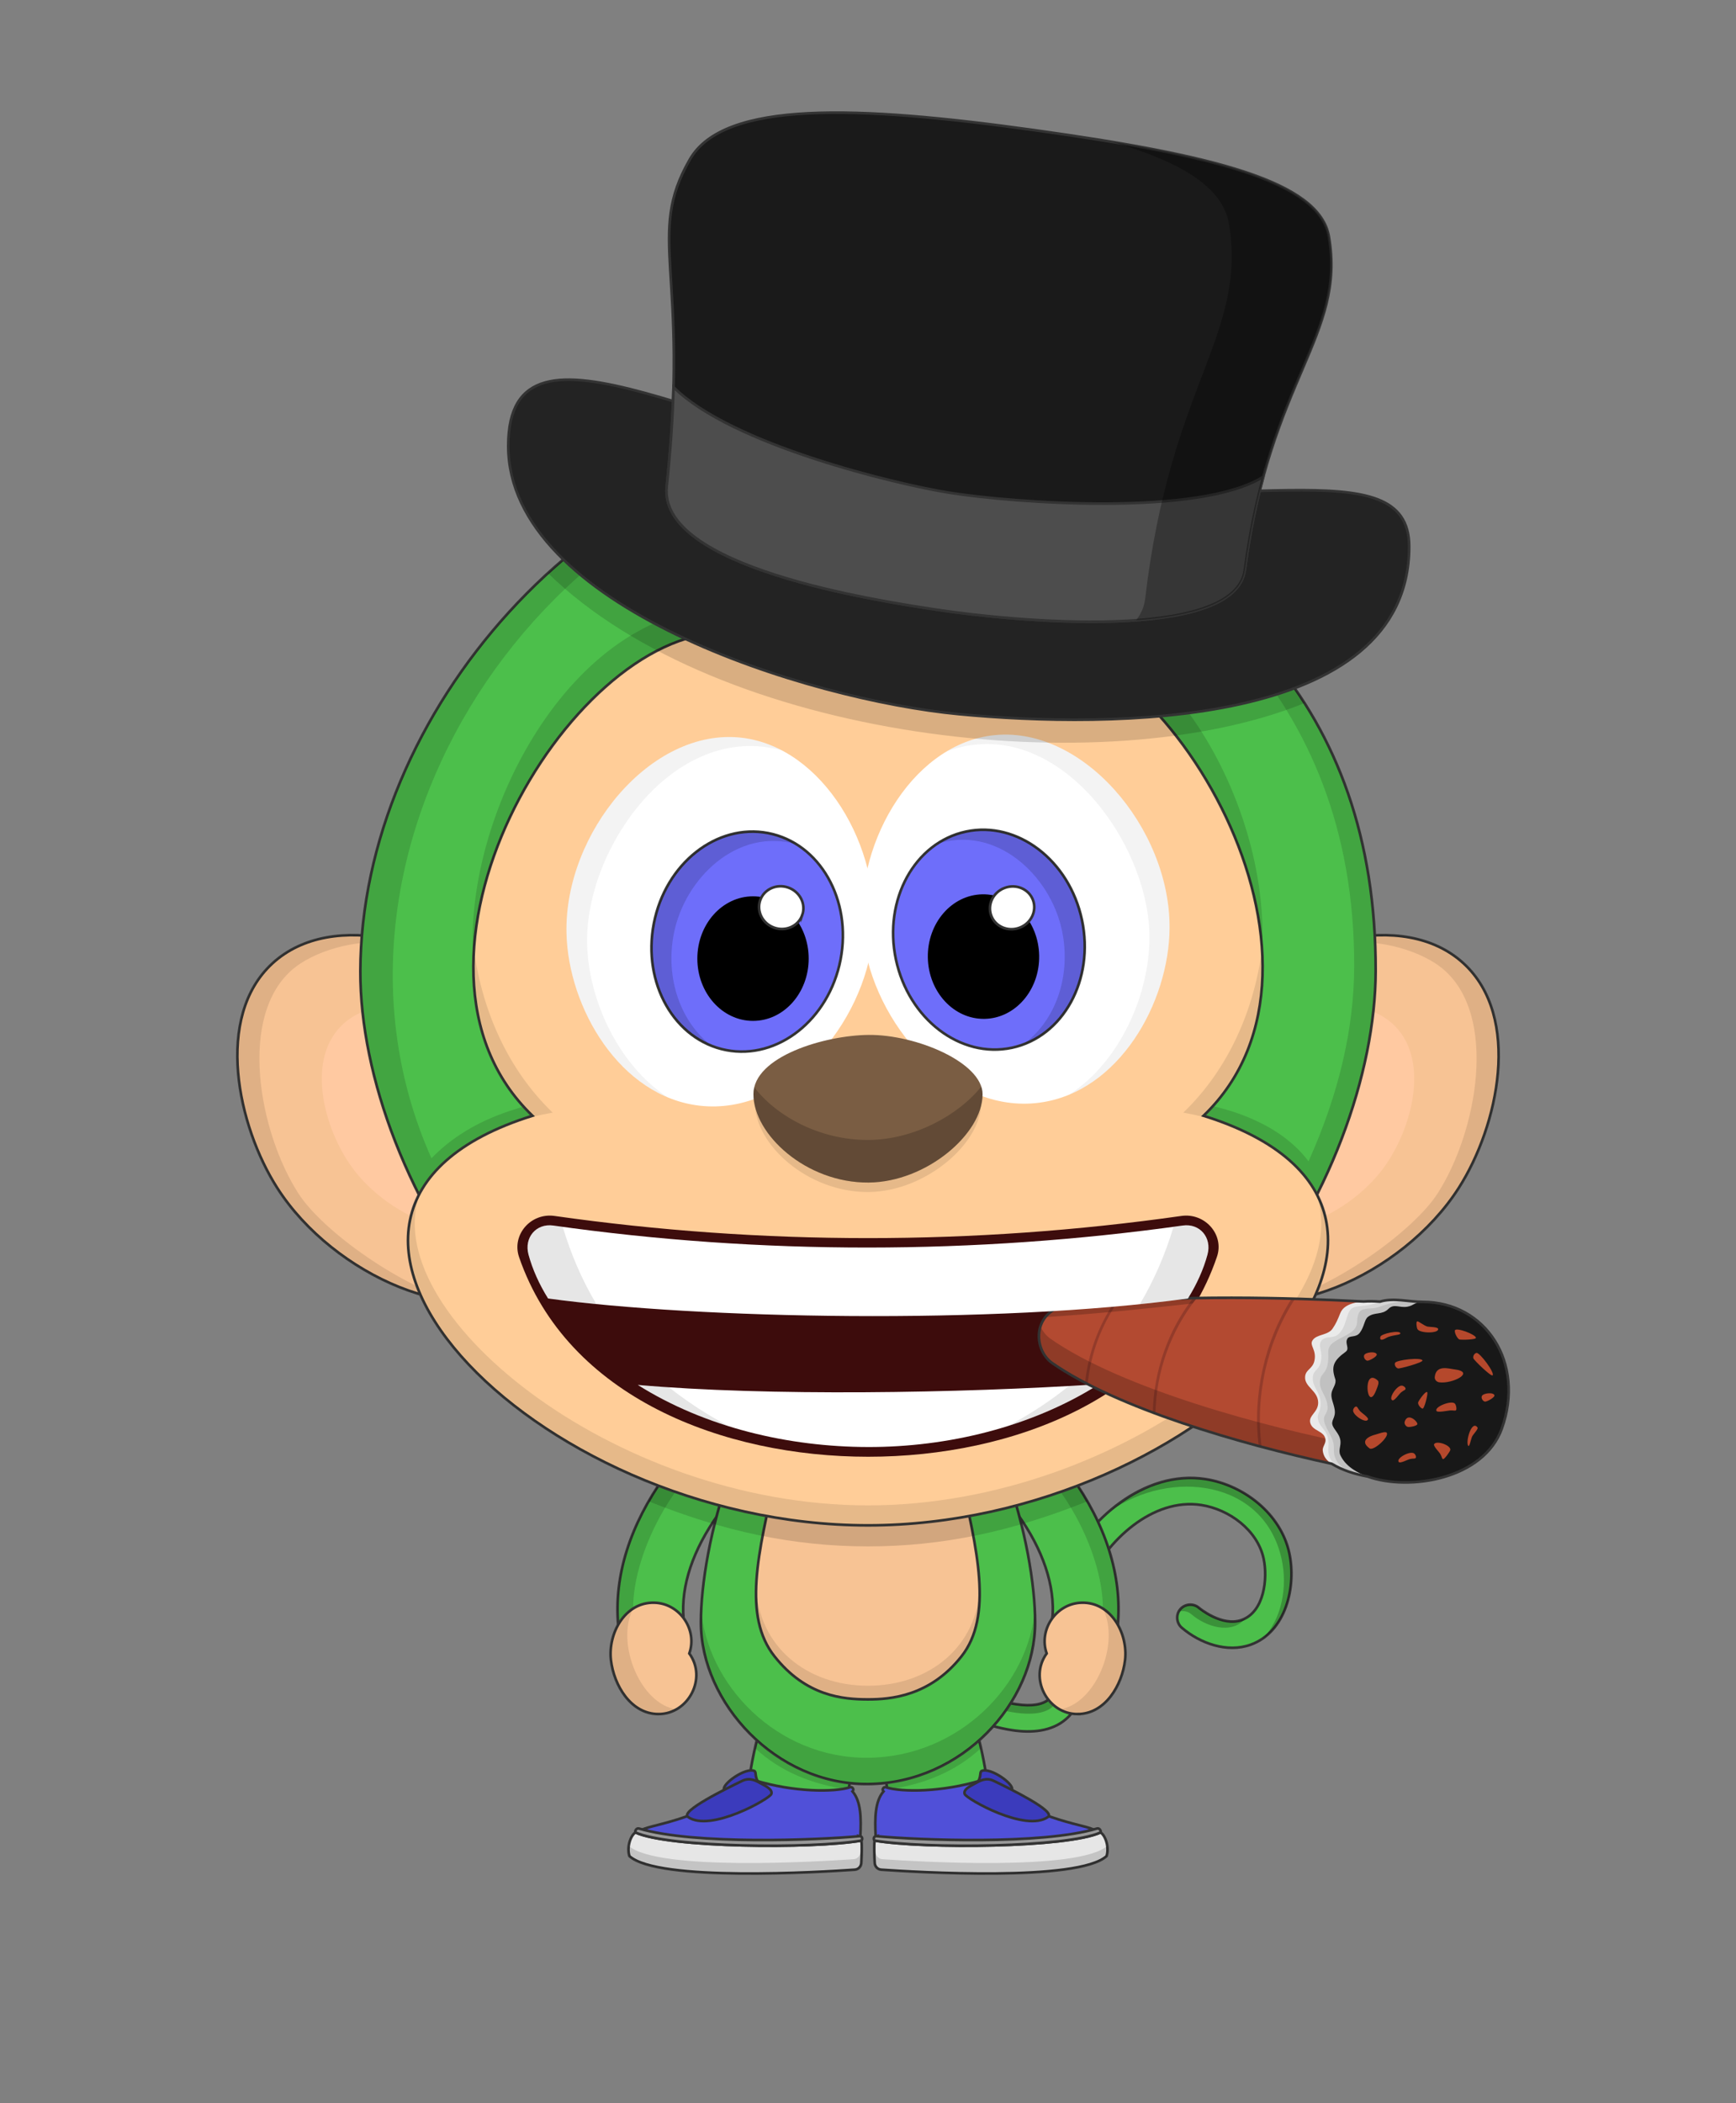 <svg fill="none" height="620" viewBox="0 0 512 620" width="512" xmlns="http://www.w3.org/2000/svg" xmlns:xlink="http://www.w3.org/1999/xlink"><rect x="0" y="0" width="512" height="620" fill="#808080" stroke="none"/><clipPath id="a"><path d="m0 0h512v620h-512z"/></clipPath><g clip-path="url(#a)"><path d="m298.642 510.049c-7.869-1.15-17.85-5.002-30.513-11.78-1.841-.984-2.583-3.387-1.589-5.245.985-1.84 3.387-2.583 5.245-1.589 11.695 6.258 21.108 9.939 27.978 10.943 4.484.656 7.711.155 9.591-1.494 2.11-1.848 1.921-5.115 1.369-11.22-.647-7.149-1.451-16.048 3.066-26.274 6.819-15.457 23.812-30.153 41.709-27.389 11.366 1.76 22.257 10.259 24.758 21.792 2.128 9.82-.933 23.277-11.397 27.036-6.94 2.479-14.869-.366-20.281-4.972-1.618-1.345-1.852-3.875-.473-5.494 1.364-1.602 3.897-1.804 5.498-.406.067.056 6.768 5.681 12.631 3.575 6.641-2.384 7.715-12.238 6.442-18.101-1.821-8.405-10.168-14.504-18.369-15.774-14.39-2.222-28.024 10.615-33.436 22.86-3.706 8.395-3.032 15.86-2.437 22.446.62 6.795 1.195 13.214-3.979 17.748-4.288 3.781-10.396 4.154-15.813 3.338z" fill="#4cbf4b" stroke="#333" stroke-miterlimit="10" stroke-width=".775"/><path d="m378.008 459.68c1.714 7.908.183 17.755-5.862 23.572 7.968-5.223 10.086-16.671 8.187-25.432-2.5-11.534-13.39-20.033-24.758-21.793-10.27-1.587-20.426 2.876-28.138 9.427 17.688-12.517 45.459-9.356 50.571 14.226z" fill="#000" fill-opacity=".24"/><path d="m367.309 477.122c-4.19 4.874-11.717 2.365-15.948-1.276-.487-.415-1.07-.703-1.695-.838-.626-.136-1.275-.114-1.89.063.616-1.131 1.803-1.896 3.088-1.999 1.024-.082 2.039.246 2.822.913 3.42 3.022 9.275 5.451 13.623 3.137z" fill="#000" fill-opacity=".24"/><path d="m267.47 491.915c.543-.465 2.403-1.395 3.565-.852 1.082.504 2.377 1.144 3.833 1.864 7.66 3.784 19.758 9.761 28.485 9.761 7.75 0 8.447-3.875 7.362-14.105.132.591.298 1.244.475 1.938 1.491 5.852 3.733 14.647-7.837 14.647-12.633 0-32.362-10.939-35.883-13.253z" fill="#000" fill-opacity=".24"/><path d="m191.985 487.785c5.657 0 10.177-5.049 9.616-10.605-.84-9.846 2.886-20.489 10.222-30.75 6.674-9.338 13.828-14.455 8.325-20.49-5.502-6.035-17.912.608-24.087 9.223-10.185 14.247-15.064 29.312-13.737 43.97.495 4.878 4.003 8.652 9.661 8.652z" fill="#4cbf4b" stroke="#333" stroke-miterlimit="10" stroke-width=".775"/><path d="m186.728 474.171c-.064-17.403 13.89-43.038 30.243-50.245-20.15-3.255-37.975 36.192-34.521 54.525 1.118-1.825 3.056-3.608 4.278-4.28z" fill="#000" fill-opacity=".15"/><path d="m249.703 534.209c.775-13.498 4.247-23.937 7.311-32.056s6.574-22.428-6.597-25.733c-18.832-4.725-29.188 39.389-29.961 52.846-.455 7.917 5.707 17.101 13.702 17.56 7.359.358 15.104-4.928 15.545-12.617z" fill="#4cbf4b" stroke="#333" stroke-miterlimit="10" stroke-width=".775"/><path d="m220.27 529.247c7.982-1.085 22.94-1.085 29.217 5.27.052-.478.223-1.851.258-2.331-6.535-5.729-21.415-6.116-29.144-5.032-.041.512-.289 1.571-.331 2.093z" fill="#000" fill-opacity=".14"/><path d="m222.75 515.375c7.403 6.865 16.876 10.715 27.59 12.167.09-.776.28-1.888.387-2.635-10.633-1.376-19.871-5.828-27.28-12.555-.31.93-.561 2.366-.697 3.023z" fill="#000" fill-opacity=".14"/><path d="m262.297 534.209c-.775-13.498-4.247-23.937-7.311-32.056s-6.574-22.428 6.597-25.733c18.832-4.725 29.188 39.389 29.961 52.846.455 7.917-5.707 17.101-13.702 17.56-7.359.358-15.104-4.928-15.545-12.617z" fill="#4cbf4b" stroke="#333" stroke-miterlimit="10" stroke-width=".775"/><path d="m291.73 529.247c-7.982-1.085-22.94-1.085-29.217 5.27-.052-.478-.223-1.851-.258-2.331 6.535-5.729 21.415-6.116 29.144-5.032.041.512.289 1.571.331 2.093z" fill="#000" fill-opacity=".14"/><path d="m289.25 515.375c-7.403 6.865-16.876 10.715-27.59 12.167-.09-.776-.28-1.888-.387-2.635 10.633-1.376 19.871-5.828 27.28-12.555.31.93.561 2.366.697 3.023z" fill="#000" fill-opacity=".14"/><path d="m320.015 487.785c-5.658 0-10.177-5.049-9.617-10.605.841-9.845-2.886-20.489-10.222-30.75-6.674-9.338-13.827-14.455-8.325-20.49 5.503-6.035 17.912.608 24.087 9.223 10.185 14.247 15.065 29.312 13.738 43.97-.495 4.878-4.004 8.652-9.661 8.652z" fill="#4cbf4b" stroke="#333" stroke-miterlimit="10" stroke-width=".775"/><path d="m325.271 474.171c.064-17.403-13.89-43.038-30.242-50.245 20.15-3.255 37.975 36.192 34.52 54.525-1.118-1.825-3.055-3.608-4.278-4.28z" fill="#000" fill-opacity=".15"/><path d="m431.644 283.979c17.22 15.81 10.279 47.94-1.409 66.21-16.656 26.04-54.788 42.431-74.316 28.577-20.395-14.469-17.732-59.972 6.076-83.594 17.775-17.636 51.839-27.542 69.649-11.193z" fill="#f7c394" stroke="#333" stroke-miterlimit="10" stroke-width=".775"/><path d="m411.54 302.594c10.23 10.57 4.666 30.486-3.355 41.522-11.432 15.725-35.987 24.597-47.731 15.168-12.267-9.847-8.896-38.319 6.936-52.263 11.82-10.41 33.579-15.357 44.15-4.427z" fill="#ffc9a1"/><path d="m430.235 350.189c-9.407 14.702-30.241 31.499-53.723 33.591 16.486-3.875 40.303-20.747 47.529-32.041 11.689-18.27 17.881-52.541 1.409-66.21-5.023-4.169-17.783-10.094-35.298-6.994 21.39-6.587 34.532-.95 41.498 5.444 17.214 15.809 10.273 47.94-1.415 66.21z" fill="#000" fill-opacity=".1"/><path d="m80.357 283.979c-17.221 15.81-10.28 47.94 1.409 66.21 16.656 26.04 54.788 42.431 74.316 28.577 20.395-14.469 17.732-59.972-6.076-83.594-17.775-17.636-51.84-27.542-69.649-11.193z" fill="#f7c394" stroke="#333" stroke-miterlimit="10" stroke-width=".775"/><path d="m100.46 302.594c-10.23 10.57-4.665 30.486 3.356 41.522 11.431 15.725 35.987 24.597 47.731 15.168 12.267-9.847 8.895-38.319-6.936-52.263-11.821-10.41-33.58-15.357-44.151-4.427z" fill="#ffc9a1"/><path d="m81.766 350.189c9.407 14.702 30.24 31.499 53.723 33.591-16.486-3.875-40.303-20.747-47.529-32.041-11.688-18.27-17.881-52.541-1.409-66.21 5.023-4.169 17.783-10.094 35.298-6.994-21.39-6.587-34.532-.95-41.498 5.444-17.214 15.809-10.274 47.94 1.415 66.21z" fill="#000" fill-opacity=".1"/><path d="m256 394.94c23.87 0 34.1 20.925 40.3 38.13s8.99 34.1 8.99 45.26c0 23.56-21.496 47.347-49.29 47.585-27.207.234-49.29-24.025-49.29-47.585 0-11.16 2.743-28.133 8.99-45.26 6.2-17.205 16.43-38.13 40.3-38.13z" fill="#4cbf4b" stroke="#333" stroke-miterlimit="10" stroke-width=".775"/><path d="m256 525.915c-27.229.248-51.15-24.335-49.29-52.235 1.55 22.94 22.498 44.715 49.29 44.485 26.792-.229 47.74-21.545 49.29-44.485 1.86 27.9-22.061 51.988-49.29 52.235z" fill="#000" fill-opacity=".15"/><path d="m256 414.16c16.12 0 24.8 10.54 26.97 19.84 5.346 22.913 9.92 42.47.62 54.25s-20.918 12.71-27.59 12.71c-7.371 0-18.29-.93-27.59-12.71s-5.028-30.043.62-54.25c2.17-9.3 10.85-19.84 26.97-19.84z" fill="#f7c394" stroke="#333" stroke-miterlimit="10" stroke-width=".775"/><path d="m256 500.96c-21.08 0-34.72-14.57-33.015-33.48.62 17.825 14.88 29.45 33.015 29.45s32.395-11.625 33.015-29.45c1.705 18.91-11.935 33.48-33.015 33.48z" fill="#000" fill-opacity=".1"/><path d="m317.225 436.789c-17.878 7.009-42.005 12.245-61.225 12.245s-40.197-4.097-61.225-12.245c-1.122 1.634-2.575 4.073-3.565 5.735 22.01 8.835 42.625 13.33 64.79 13.33s42.78-4.495 64.79-13.33c-.954-1.658-2.468-4.085-3.565-5.735z" fill="#000" fill-opacity=".15"/><path d="m333.55 130.045c6.559-5.557-19.27-11.78-22.711-21.621-4.154-11.86 61.317 19.7 51.394 40.467-.775 1.629-8.592 14.57-64.73-3.684 61.715 20.023 108.447 62.483 108.227 141.077-.169 60.257-54.261 153.576-149.796 154.408-92.167.805-149.83-92.414-149.664-154.408.205-75.708 66.98-153.595 149.73-159.417 49.509-3.48 72.12 7.766 77.55 3.178z" fill="#4cbf4b" stroke="#333" stroke-linecap="round" stroke-linejoin="round" stroke-width=".775"/><path d="m343.6 133.507c-4.597 10.1-32.831-6.2-82.339-2.719-101.287 7.121-174.676 119.536-134.01 210.658 10.562-10.909 23.427-14.009 27.526-15.37 1.231 1.328 2.729 2.739 3.263 3.376-12.611 3.929-27.269 12.463-33.577 24.31-11.822-22.878-18.135-46.897-18.072-67.476.205-75.71 66.994-153.605 149.744-159.428 49.509-3.48 72.007 7.765 77.437 3.171 6.537-5.541-19.292-11.765-22.731-21.606-1.329-3.791 4.467-3.141 12.64.176-3.1-.447-4.805.283-3.96 2.459 3.004 7.811 27.946 13.954 24.079 22.449z" fill="#000" fill-opacity=".14"/><path d="m405.498 286.295c-.056 19.8-5.909 43.169-17.134 65.654-11.619-15.91-32.431-22.265-34.559-22.265.62-.775 2.48-3.053 3.1-3.797 3.643.852 19.936 4.326 29.029 16.461 9.191-20.483 13.41-39.55 13.46-57.483.228-81.257-54.811-121.651-101.891-139.658 61.715 20.022 108.215 62.492 107.995 141.088z" fill="#000" fill-opacity=".14"/><path d="m213.375 186.542c-46.035 0-103.075 97.417-56.342 142.367-89.203 27.9 0 120.745 98.967 120.745 98.968 0 188.17-92.845 98.968-120.745 46.732-44.95-10.308-142.367-56.343-142.367-19.607 0-30.303 9.067-42.625 18.057-12.322-8.99-23.017-18.057-42.625-18.057z" fill="#ffcd98" stroke="#333" stroke-width=".775"/><path d="m372.111 281.634c-2.434-47.823-41.075-95.044-74.633-95.044-20.863 0-33.511 12.732-41.478 18.009-6.37-4.347-20.537-18.009-41.602-18.009-39.618 0-74.105 57.844-74.73 96.52-3.483-41.621 28.458-104.086 74.947-104.086 24.18 0 37.045 11.625 41.385 16.43 4.34-4.805 17.205-16.43 41.385-16.43 46.132 0 78.043 59.133 74.726 102.61z" fill="#000" fill-opacity=".14"/><path d="m124.033 351.333c-21.068 38.016 51.819 98.244 131.967 98.244s153.942-60.892 131.712-98.868c14.78 34.736-55.651 93.055-131.712 93.055-75.607 0-145.651-57.625-131.967-92.431z" fill="#000" fill-opacity=".1"/><path d="m139.808 280.145c-1.103 18.204 3.723 35.652 17.275 48.687-1.616.506-3.174 1.187-4.674 1.735 3.461-1.115 6.768-1.904 10.591-2.587-13.104-12.604-20.687-29.724-23.192-47.835z" fill="#000" fill-opacity=".1"/><path d="m359.928 330.615c-3.374-.994-6.913-1.918-10.928-2.635 13.225-12.721 20.827-30.041 23.261-48.338 1.222 18.386-3.566 36.035-17.243 49.19 1.754.549 3.292 1.185 4.91 1.783z" fill="#000" fill-opacity=".1"/><path d="m218.748 217.474c24.008 2.79 41.304 32.357 38.75 58.4-2.539 25.937-25.217 53.01-51.132 50.065-23.529-2.682-38.79-28.864-39.292-50.865-.668-29.475 24.93-60.709 51.674-57.6z" fill="#fff"/><path d="m247.898 282.91c3.427-17.663-6.122-34.374-21.327-37.324-15.206-2.95-30.311 8.977-33.738 26.64s6.122 34.373 21.328 37.323c15.205 2.951 30.31-8.977 33.737-26.639z" fill="#6e6efa" stroke="#333" stroke-miterlimit="10" stroke-width=".775"/><path d="m222.087 300.942c9.068 0 16.42-8.221 16.42-18.361 0-10.141-7.352-18.362-16.42-18.362-9.069 0-16.421 8.221-16.421 18.362 0 10.14 7.352 18.361 16.421 18.361z" fill="#000"/><path d="m236.609 269.748c1.154-3.263-.685-6.89-4.108-8.102-3.423-1.211-7.134.452-8.289 3.714-1.155 3.263.684 6.89 4.108 8.101 3.423 1.212 7.134-.451 8.289-3.713z" fill="#fff" stroke="#333" stroke-miterlimit="10" stroke-width=".775"/><path d="m230.563 221.185c-31.679-8.664-58.044 28.869-57.398 57.042.383 16.623 9.201 35.617 23.669 45.205-18.042-7.561-29.326-29.501-29.76-48.36-.671-29.467 24.927-60.696 51.671-57.59 4.134.494 8.141 1.75 11.818 3.703z" fill="#000" fill-opacity=".05"/><path d="m234.862 248.859c-17.492-4.971-32.976 10.121-36.139 26.418-2.596 13.384 2.181 26.229 11.215 33.069-12.692-4.96-20.186-20.139-17.089-36.098 3.429-17.67 18.535-29.588 33.74-26.637 2.933.57 5.736 1.67 8.273 3.248z" fill="#000" fill-opacity=".15"/><path d="m292.27 216.832c-23.954 3.205-40.733 33.07-37.727 59.067 2.991 25.885 26.138 52.56 51.998 49.155 23.478-3.091 38.285-29.535 38.398-51.541.152-29.474-25.987-60.253-52.669-56.681z" fill="#fff"/><path d="m298.429 308.867c15.152-3.215 24.408-20.089 20.673-37.69-3.735-17.6-19.045-29.262-34.197-26.047-15.152 3.216-24.407 20.09-20.673 37.69 3.735 17.601 19.046 29.262 34.197 26.047z" fill="#6e6efa" stroke="#333" stroke-miterlimit="10" stroke-width=".775"/><path d="m290.385 300.345c9.068-.159 16.275-8.506 16.098-18.645s-7.671-18.231-16.739-18.072c-9.067.158-16.274 8.506-16.097 18.645s7.671 18.23 16.738 18.072z" fill="#000"/><path d="m300.693 273.481c3.401-1.271 5.177-4.93 3.965-8.172-1.211-3.242-4.951-4.84-8.353-3.569-3.401 1.272-5.177 4.93-3.965 8.172 1.211 3.242 4.951 4.84 8.353 3.569z" fill="#fff" stroke="#333" stroke-miterlimit="10" stroke-width=".775"/><path d="m344.934 273.513c-.102 19.107-11.276 41.561-29.586 49.168 14.77-9.551 23.572-29.152 23.662-46.12.149-28.456-28.069-66.843-59.822-55.053 4.03-2.418 8.415-4.052 13.077-4.676 26.687-3.572 52.826 27.207 52.669 56.681z" fill="#000" fill-opacity=".05"/><path d="m301.739 307.893c9.433-6.766 14.353-20.006 11.45-33.682-3.472-16.358-19.605-31.218-37.005-25.373 2.639-1.804 5.606-3.073 8.733-3.737 15.153-3.217 30.463 8.444 34.2 26.04 3.457 16.29-4.209 31.956-17.378 36.752z" fill="#000" fill-opacity=".15"/><path d="m242.05 551.18c4.96 0 9.779-3.657 10.338-8.701 1.412-12.744-14.624-13.902-23.353-14.093-8.851-.194-23.875 1.482-26.508 11.201-2.301 8.493 5.655 11.593 11.313 11.593 5.657 0 7.595-1.883 14.412-1.883 5.954 0 8.838 1.883 13.798 1.883z" fill="#f7c394" stroke="#333" stroke-miterlimit="10" stroke-width=".775"/><path d="m241.895 547.77c-4.96 0-7.844-1.883-13.798-1.883-6.817 0-8.755 1.883-14.412 1.883-4.4 0-10.192-1.875-11.466-6.705-1.042 7.378 6.305 10.115 11.621 10.115 5.657 0 7.595-1.883 14.412-1.883 5.954 0 8.838 1.883 13.798 1.883 6.644 0 11.315-5.293 10.216-12.44-.46 5.186-5.276 9.03-10.371 9.03z" fill="#000" fill-opacity=".1"/><path d="m269.95 551.18c-4.96 0-9.779-3.657-10.338-8.701-1.412-12.744 14.624-13.902 23.353-14.093 8.851-.194 23.875 1.482 26.508 11.201 2.301 8.493-5.656 11.593-11.313 11.593-5.658 0-7.595-1.883-14.413-1.883-5.953 0-8.837 1.883-13.797 1.883z" fill="#f7c394" stroke="#333" stroke-miterlimit="10" stroke-width=".775"/><path d="m270.105 547.77c4.96 0 7.844-1.883 13.797-1.883 6.818 0 8.755 1.883 14.413 1.883 4.4 0 10.191-1.875 11.465-6.705 1.043 7.378-6.304 10.115-11.62 10.115-5.658 0-7.595-1.883-14.413-1.883-5.953 0-8.837 1.883-13.797 1.883-6.644 0-11.315-5.293-10.216-12.44.46 5.186 5.275 9.03 10.371 9.03z" fill="#000" fill-opacity=".1"/><path d="m194.217 505.283c8.806.007 14.413-10.557 9.081-17.867 2.467-7.008-2.803-14.786-10.332-14.966-8.68-.207-13.697 9.068-12.788 16.916.85 7.333 5.817 15.91 14.039 15.917z" fill="#f7c394" stroke="#333" stroke-miterlimit="10" stroke-width=".775"/><path d="m180.178 489.366c1.052 9.077 8.428 19.654 19.433 14.539-10.668-1.365-18.135-19.453-12.883-29.735-.835.595-2.152 1.292-4.277 4.28-1.905 3.367-2.743 7.16-2.273 10.916z" fill="#000" fill-opacity=".1"/><path d="m222.675 325.346c0 11.834 15.322 26.195 33.52 26.04 16.774-.148 33.13-14.346 33.13-26.006 0-23.58-66.65-23.936-66.65-.034z" fill="#000" fill-opacity=".1"/><path d="m222.21 322.555c0 11.835 15.536 26.195 33.987 26.04 17.009-.147 33.593-14.345 33.593-26.005 0-9.383-19.567-17.635-33.593-17.515-13.023.12-33.987 6.379-33.987 17.48z" fill="#7a5d43"/><path d="m222.455 320.505c6.472 8.486 19.325 15.646 33.767 15.534 13.362-.106 26.492-7.304 33.184-15.74.251.753.384 1.518.384 2.29 0 11.661-16.584 25.859-33.593 26.006-18.451.155-33.987-14.205-33.987-26.04 0-.703.084-1.386.245-2.05z" fill="#000" fill-opacity=".2"/><path d="m256.063 429.426c42.625 0 88.66-17.437 102.804-58.813 2.364-6.556-3.424-13.172-10.455-12.172-30.616 4.35-61.502 6.534-92.426 6.533-30.925 0-61.811-2.183-92.428-6.533-7.025-.999-12.734 5.582-10.456 12.172 14.301 41.376 60.336 58.813 102.961 58.813z" fill="#3d0c0c"/><path d="m256.063 426.559c23.271.04 48.057-5.805 68.125-18.523-41.683 2.713-97.948 3.565-136.078.22 20.026 12.608 44.592 18.263 67.953 18.303z" fill="#fff"/><path d="m297.286 420.359c9.435-2.837 18.584-7.051 26.902-12.323-2.922.19-5.914.371-8.967.542-5.306 4.277-11.263 8.238-17.935 11.781z" fill="#000" fill-opacity=".1"/><path d="m400.619 433.105c-27.207-5.306-69.212-16.621-90.29-31.3-5.969-4.156-6.001-16.366 6.152-17.372 40.656-3.367 74.136-1.429 99.401-.034 13.216 17.796 19.005 54.298-15.263 48.706z" fill="#b34a31"/><path d="m381.937 382.888-1.007-.039c-8.059 12.614-11.56 28.562-9.688 43.4.275.08.543.155.853.232-1.947-14.918 1.633-30.965 9.842-43.593z" fill="#933b2a"/><path d="m351.867 382.694c-7.412 9.442-11.628 21.619-11.857 33.635.155.077.518.215.775.31.174-12.147 4.57-24.484 12.167-33.945z" fill="#933b2a"/><path d="m328.806 383.588c-4.913 7.379-7.825 15.166-8.791 23.983.246.117.519.27.775.388.937-8.978 3.908-16.959 8.99-24.413z" fill="#933b2a"/><path d="m351.712 384.244c-13.892 1.574-29.449 3.132-43.4 4.03.465-.697 1.737-1.765 2.635-2.247 13.332-.894 28.642-3.828 42.005-3.333-.082.102-.979 1.163-1.24 1.55z" fill="#000" fill-opacity=".2"/><path d="m309.864 394.675c21.078 14.679 63.083 25.994 90.29 31.299 18.333 2.992 25.201-6.064 25.601-17.858 2.304 14.942-3.234 28.563-25.136 24.988-27.207-5.305-69.212-16.62-90.29-31.299-3.244-2.259-4.735-6.896-3.469-10.821.672 1.482 1.695 2.78 3.004 3.691z" fill="#000" fill-opacity=".2"/><path d="m401.39 433.766c-4.09-.69-10.737-1.209-11.271-6.182-.115-1.076.934-2.063.809-3.21-.288-2.665-3.866-2.426-4.501-4.956-.549-2.217 2.378-3.067 2.339-5.989-.047-3.52-4.162-4.583-3.843-7.672.22-2.149 2.267-2.195 2.763-4.742.618-3.171-1.528-4.365-.609-5.858 1.181-1.93 4.571-1.452 5.941-3.501 1.056-1.58 1.417-2.44 2.304-4.632 2.543-6.276 20.122-2.28 24.048-.998 2.048 17.134-13.509 31.976-17.98 47.74z" fill="#eaeaea"/><path d="m405.265 434.774c-3.953 0-14.183-.698-13.479-8.072.47-4.93-2.353-5.46-2.989-7.99-.549-2.217.726-2.127.688-5.048-.047-3.52-2.597-4.73-2.278-7.819.22-2.148 1.857-1.913 2.353-4.46.619-3.171-.868-4.486.05-5.98 1.181-1.929 3.576-.487 5.295-2.253 1.764-1.814 1.907-3.886 2.795-6.078.954-2.355 2.761-1.798 6.015-2.365 1.776-.31 3.623-1.418 5.502-1.395 2.635.032 7.66.19 10.148 1.002 2.048 17.134-9.629 34.693-14.1 50.458z" fill="#d6d6d6"/><path d="m408.52 436.092c-5.848-.988-15.481-1.597-15.113-9.068.148-2.99-2.185-5.316-2.821-7.846-.549-2.217.984-2.206.957-4.24-.047-3.519-2.547-4.827-2.229-7.916.221-2.148 1.711-2.109 2.207-4.656.618-3.171-.232-4.045.687-5.539 1.181-1.929 5.218-2.913 6.937-4.679 1.764-1.814.657-2.734 1.545-4.926.847-2.091 3.593-1.084 5.931-1.928 2.161-.78 5.391-1.722 7.789-1.67 2.792.061 8.931.487 10.695 1.86 2.048 17.134-12.114 34.843-16.585 50.608z" fill="#c1c1c1"/><path d="m442.93 421.134c6.975-19.453-4.805-37.355-23.328-37.355-2.325 0-2.6 1.073-4.495 1.411-2.434.431-3.952-1.024-5.657.681-1.859 1.859-4.046.782-6.034 2.346-1.004.797-1.036 2.853-2.345 4.632-1.16 1.577-3.025.681-3.69 1.791-.832 1.382.801 2.9-.515 3.851-3.703 2.674-4.267 4.414-3.067 8.017.464 1.392-.845 2.77-1.079 4.073-.289 1.632.585 2.888.913 4.924.421 2.611-1.349 3.163-.498 4.948.555 1.176 1.916 2.377 2.18 4.093.262 1.703-.668 2.943 0 4.415 5.4 11.902 40.64 11.625 47.615-7.827z" fill="#181818"/><path d="m403.337 435.253c-3.764-.708-7.309-1.783-10.592-3.767-26.9-5.802-63.281-16.355-82.416-29.681-5.969-4.156-6.001-16.366 6.152-17.372 33.679-2.789 62.434-1.938 85.674-.771 1.519-.116 3.17-.085 4.835.041 3.941-1.221 8.564.076 12.612.076 18.523 0 30.303 17.902 23.328 37.355-5.332 14.871-27.183 18.535-39.593 14.119z" stroke="#333" stroke-width=".775"/><path d="m350.356 382.771c2.625-4.214 4.576-8.545 5.766-12.91 1.38-5.063-2.277-9.306-7.291-8.594-61.436 8.601-124.223 8.71-185.658.001-5.022-.707-8.676 3.53-7.297 8.593 1.189 4.365 3.138 8.697 5.764 12.91 43.52 5.968 131.482 7.828 188.716 0z" fill="#fff"/><path d="m161.64 382.772c4.332.594 9.104 1.148 14.242 1.655-4.347-7.307-7.587-14.97-9.905-22.766-1.486-.204-3.029-.574-4.537-.441-4.089.365-6.779 4.183-5.564 8.642 1.189 4.365 3.138 8.697 5.764 12.91z" fill="#000" fill-opacity=".1"/><path d="m197.332 408.962c5.251 4.186 11.142 8.061 17.734 11.521-9.449-2.804-18.619-6.978-26.956-12.227 2.969.26 6.048.495 9.222.706z" fill="#000" fill-opacity=".1"/><path d="m336.17 384.457c4.898-.502 9.639-1.063 14.186-1.685 2.625-4.214 4.576-8.545 5.766-12.91 1.367-5.017-2.21-9.227-7.153-8.613-.958.119-1.913.265-2.869.398-2.331 7.81-5.58 15.487-9.93 22.81z" fill="#000" fill-opacity=".1"/><g fill="#b5482c"><path d="m415.751 430.12c1.095-.264 1.571-.023 1.789-.354.217-.33-.04-.997-.482-1.318-1.189-.874-5.474 1.476-4.505 2.539.376.481 2.674-.741 3.198-.867z"/><path d="m413.113 410.547c.85-.737 1.384-.743 1.425-1.136s-.495-.868-1.036-.949c-1.457-.229-4.178 3.828-2.829 4.326.556.254 2.032-1.888 2.44-2.241z"/><path d="m420.985 391.048c-1.088-.291-2.687-1.704-3.035-1.517-.349.187-.156 1.742.079 2.235.627 1.334 6.454 1.357 6.111-.039-.101-.602-2.634-.54-3.155-.679z"/><path d="m424.737 428.516c.573.967.484 1.494.864 1.604s1.933-2.077 2.11-2.594c.486-1.392-4.014-3.047-4.746-1.809-.349.501 1.497 2.335 1.772 2.799z"/><path d="m427.604 415.78c1.121-.096 1.556.213 1.821-.081.264-.294.041-1.571-.348-1.955-1.044-1.042-6.19.998-5.392 2.194.3.532 3.381-.112 3.919-.158z"/><path d="m424.451 407.479c3.896.557 11.026-3.075 4.334-3.837-1.465-.167-5.272-1.425-5.632 2.274-.093.962.764 1.487 1.298 1.563z"/><path d="m405.778 422.86c-2.07.498-4.869 1.912-1.847 4.104 1.189.873 5.997-3.575 5.029-4.638-.377-.481-2.657.408-3.182.534z"/><path d="m401.166 416.033c-.755-.835-.772-1.368-1.166-1.401-.394-.032-.858.512-.928 1.054-.199 1.461 3.916 4.096 4.387 2.738.243-.561-1.931-1.992-2.293-2.391z"/><path d="m403.2 401.102c.555.143 2.969-1.214 2.854-1.822-.187-1.006-3.298-.716-3.71.189-.267.597.228 1.467.856 1.633z"/><path d="m437.902 413.164c.555.143 2.969-1.215 2.854-1.823-.187-1.006-3.298-.715-3.71.19-.267.597.228 1.467.856 1.633z"/><path d="m430.457 394.862c.555.143 4.964.086 4.849-.522-.187-1.006-5.779-3.1-6.19-2.196-.267.597.713 2.552 1.341 2.718z"/><path d="m434.537 400.403c.168.547 5.212 5.446 5.67 5.029.761-.685-3.738-6.735-4.725-6.612-.648.085-1.132.961-.945 1.583z"/><path d="m412.319 403.387c.557.133 7.339-1.733 7.212-2.338-.207-1.002-7.706-.19-8.1.722-.255.602.257 1.462.888 1.616z"/><path d="m408.85 394.409c1.607-.943 4.276-.776 4.161-1.385-.187-1.005-5.687.092-5.903 1.062-.32 1.436 1.123.686 1.742.323z"/><path d="m405.807 409.989c.654-1.617.951-2.388.592-2.985-4.675-4.345-3.323 9.729-.592 2.985z"/><path d="m432.964 426.097c.384.798.775-1.592 1.205-2.613.269-.638 1.911-2.241 1.599-2.677-1.658-2.321-3.503 3.834-2.804 5.29z"/><path d="m415.175 420.624c.555.143 2.969-.292 2.854-.9-.187-1.006-2.854-3.229-3.709-.733-.267.597.228 1.467.855 1.633z"/><path d="m419.531 415.244c.554.143 1.569-4.089 1.454-4.697-.187-1.006-2.289 1.855-2.7 2.759-.267.597.618 1.772 1.246 1.938z"/></g><path d="m317.783 505.283c-8.807.007-14.413-10.557-9.082-17.867-2.467-7.008 2.803-14.786 10.332-14.966 8.681-.207 13.697 9.068 12.788 16.916-.849 7.333-5.816 15.91-14.038 15.917z" fill="#f7c394" stroke="#333" stroke-miterlimit="10" stroke-width=".775"/><path d="m331.821 489.366c-1.051 9.077-8.427 19.654-19.432 14.539 10.667-1.365 18.135-19.453 12.882-29.735.835.595 2.153 1.292 4.278 4.28 1.905 3.367 2.743 7.16 2.272 10.916z" fill="#000" fill-opacity=".1"/><path d="m258.247 541.027c-.232-4.882-.232-9.997 2.325-12.942-.62-.62.105-1.438.698-1.24 4.572 1.524 16.662 1.472 28.055-2.015 18.522 13.097 31.465 12.71 34.1 15.035 2.837 2.503-64.945 6.045-65.178 1.162z" fill="#5050d8" stroke="#333" stroke-width=".775"/><path d="m289.558 522.04c2.48-1.085 9.455 3.72 8.912 5.502-1.395 1.86-12.923.423-11.005-1.24 2.325-2.015 1.24-3.889 2.093-4.262z" fill="#3b3bbc" stroke="#333" stroke-width=".775"/><path d="m293.122 524.984c4.639 2.245 18.336 8.924 15.966 10.618-6.511 4.65-24.072-5.337-24.568-6.743-.465-1.317 1.504-2.284 2.868-3.022 1.504-.815 3.332-2.015 5.734-.853z" fill="#3b3bbc" stroke="#333" stroke-width=".775"/><path d="m257.971 549.176c-.111-1.965-.233-5.004-.033-6.599 14.802 2.48 56.885 2.093 66.65-2.402 1.395.852 2.635 4.262 1.782 6.974-8.394 7.632-56.47 4.706-66.46 4.008-1.065-.074-1.878-.915-1.939-1.981z" fill="#e6e6e6" stroke="#333" stroke-width=".775"/><path d="m258.147 542.612c.019 1.213.078 2.475.134 3.464.061 1.066.874 1.907 1.939 1.982 9.949.694 57.668 3.599 66.354-3.914.138.993.099 2.043-.204 3.006-8.394 7.631-56.47 4.705-66.46 4.008-1.065-.075-1.878-.916-1.939-1.982-.111-1.965-.233-5.003-.033-6.599.069.012.139.023.209.035z" fill="#000" fill-opacity=".15"/><path d="m258.325 541.259c-.542.078-.852.776-.387 1.318 14.802 2.48 56.885 2.093 66.65-2.402.232-.543-.388-1.346-1.008-1.163-16.507 4.883-52.777 3.41-65.255 2.247z" fill="#999" stroke="#333" stroke-width=".775"/><path d="m253.754 541.027c.232-4.882.232-9.997-2.325-12.942.62-.62-.105-1.438-.698-1.24-4.572 1.524-16.662 1.472-28.055-2.015-18.522 13.097-31.465 12.71-34.1 15.035-2.837 2.503 64.945 6.045 65.178 1.162z" fill="#5050d8" stroke="#333" stroke-width=".775"/><path d="m222.444 522.04c-2.48-1.085-9.455 3.72-8.913 5.502 1.395 1.86 12.923.423 11.005-1.24-2.325-2.015-1.24-3.889-2.092-4.262z" fill="#3b3bbc" stroke="#333" stroke-width=".775"/><path d="m218.879 524.984c-4.639 2.245-18.336 8.924-15.966 10.618 6.511 4.65 24.072-5.337 24.568-6.743.465-1.317-1.504-2.284-2.867-3.022-1.505-.815-3.333-2.015-5.735-.853z" fill="#3b3bbc" stroke="#333" stroke-width=".775"/><path d="m254.03 549.176c.112-1.965.233-5.004.034-6.599-14.803 2.48-56.885 2.093-66.65-2.402-1.395.852-2.635 4.262-1.783 6.974 8.394 7.632 56.47 4.706 66.46 4.008 1.065-.074 1.878-.915 1.939-1.981z" fill="#e6e6e6" stroke="#333" stroke-width=".775"/><path clip-rule="evenodd" d="m253.854 542.611c-.019 1.213-.078 2.475-.134 3.464-.061 1.066-.874 1.907-1.939 1.982-9.949.694-57.668 3.599-66.354-3.914-.138.993-.099 2.043.204 3.006 8.394 7.631 56.47 4.705 66.46 4.008 1.065-.075 1.878-.916 1.939-1.982.112-1.965.233-5.003.034-6.599-.07.012-.14.023-.21.035z" fill="#000" fill-opacity=".15" fill-rule="evenodd"/><path d="m253.676 541.259c.543.078.853.776.388 1.318-14.803 2.48-56.885 2.093-66.65-2.402-.233-.543.387-1.346 1.007-1.163 16.508 4.883 52.778 3.41 65.255 2.247z" fill="#999" stroke="#333" stroke-width=".775"/><path d="m384.805 207.234c-59.287 24.102-172.902 10.85-223.2-38.285 76.135-68.905 169.023-43.798 223.2 38.285z" fill="#000" fill-opacity=".15"/><path d="m287.31 141.902c75.493 11.016 128.298-10.444 128.298 19.207 0 53.734-88.385 53.643-132.852 49.41-44.466-4.233-132.863-31.727-132.863-79.061 0-44.504 61.924-.572 137.417 10.444z" fill="#232323" stroke="#333" stroke-miterlimit="10" stroke-width=".775"/><path d="m391.935 69.749c5.004 29.33-17.36 41.773-24.789 98.228-2.841 21.587-69.476 14.998-90.291 11.839-17.832-2.704-82.797-12.4-80.22-36.442 6.835-63.782-6.292-73.618 6.835-96.394 10.06-17.453 49.275-15.903 101.588-8.618 52.312 7.285 84.087 15.035 86.877 31.387z" fill="#1a1a1a" stroke="#333" stroke-miterlimit="10" stroke-width=".775"/><path d="m372.607 140.513c-18.641 11.84-73.606 7.779-92.793 4.705-15.593-2.497-64.262-14.181-81.168-31.086-.213 8.297-.798 17.919-2.011 29.242-2.561 23.893 61.581 33.617 79.881 36.391l.339.051c20.815 3.159 87.45 9.748 90.291-11.839 1.39-10.562 3.303-19.584 5.461-27.464z" fill="#4d4d4d" stroke="#333" stroke-miterlimit="10" stroke-width=".775"/><path d="m362.538 66.374c-1.672-10.982-13.755-18.501-34.429-24.521 38.509 6.435 61.473 14.107 63.826 27.896 2.534 14.853-1.95 25.375-7.959 39.475-5.857 13.743-13.163 30.887-16.83 58.753-1.266 9.619-15.199 13.644-32.1 14.87 1.479-1.837 2.418-3.96 2.706-6.407 7.428-63.259 29.789-77.202 24.786-110.066z" fill="#000" fill-opacity=".3"/></g></svg>